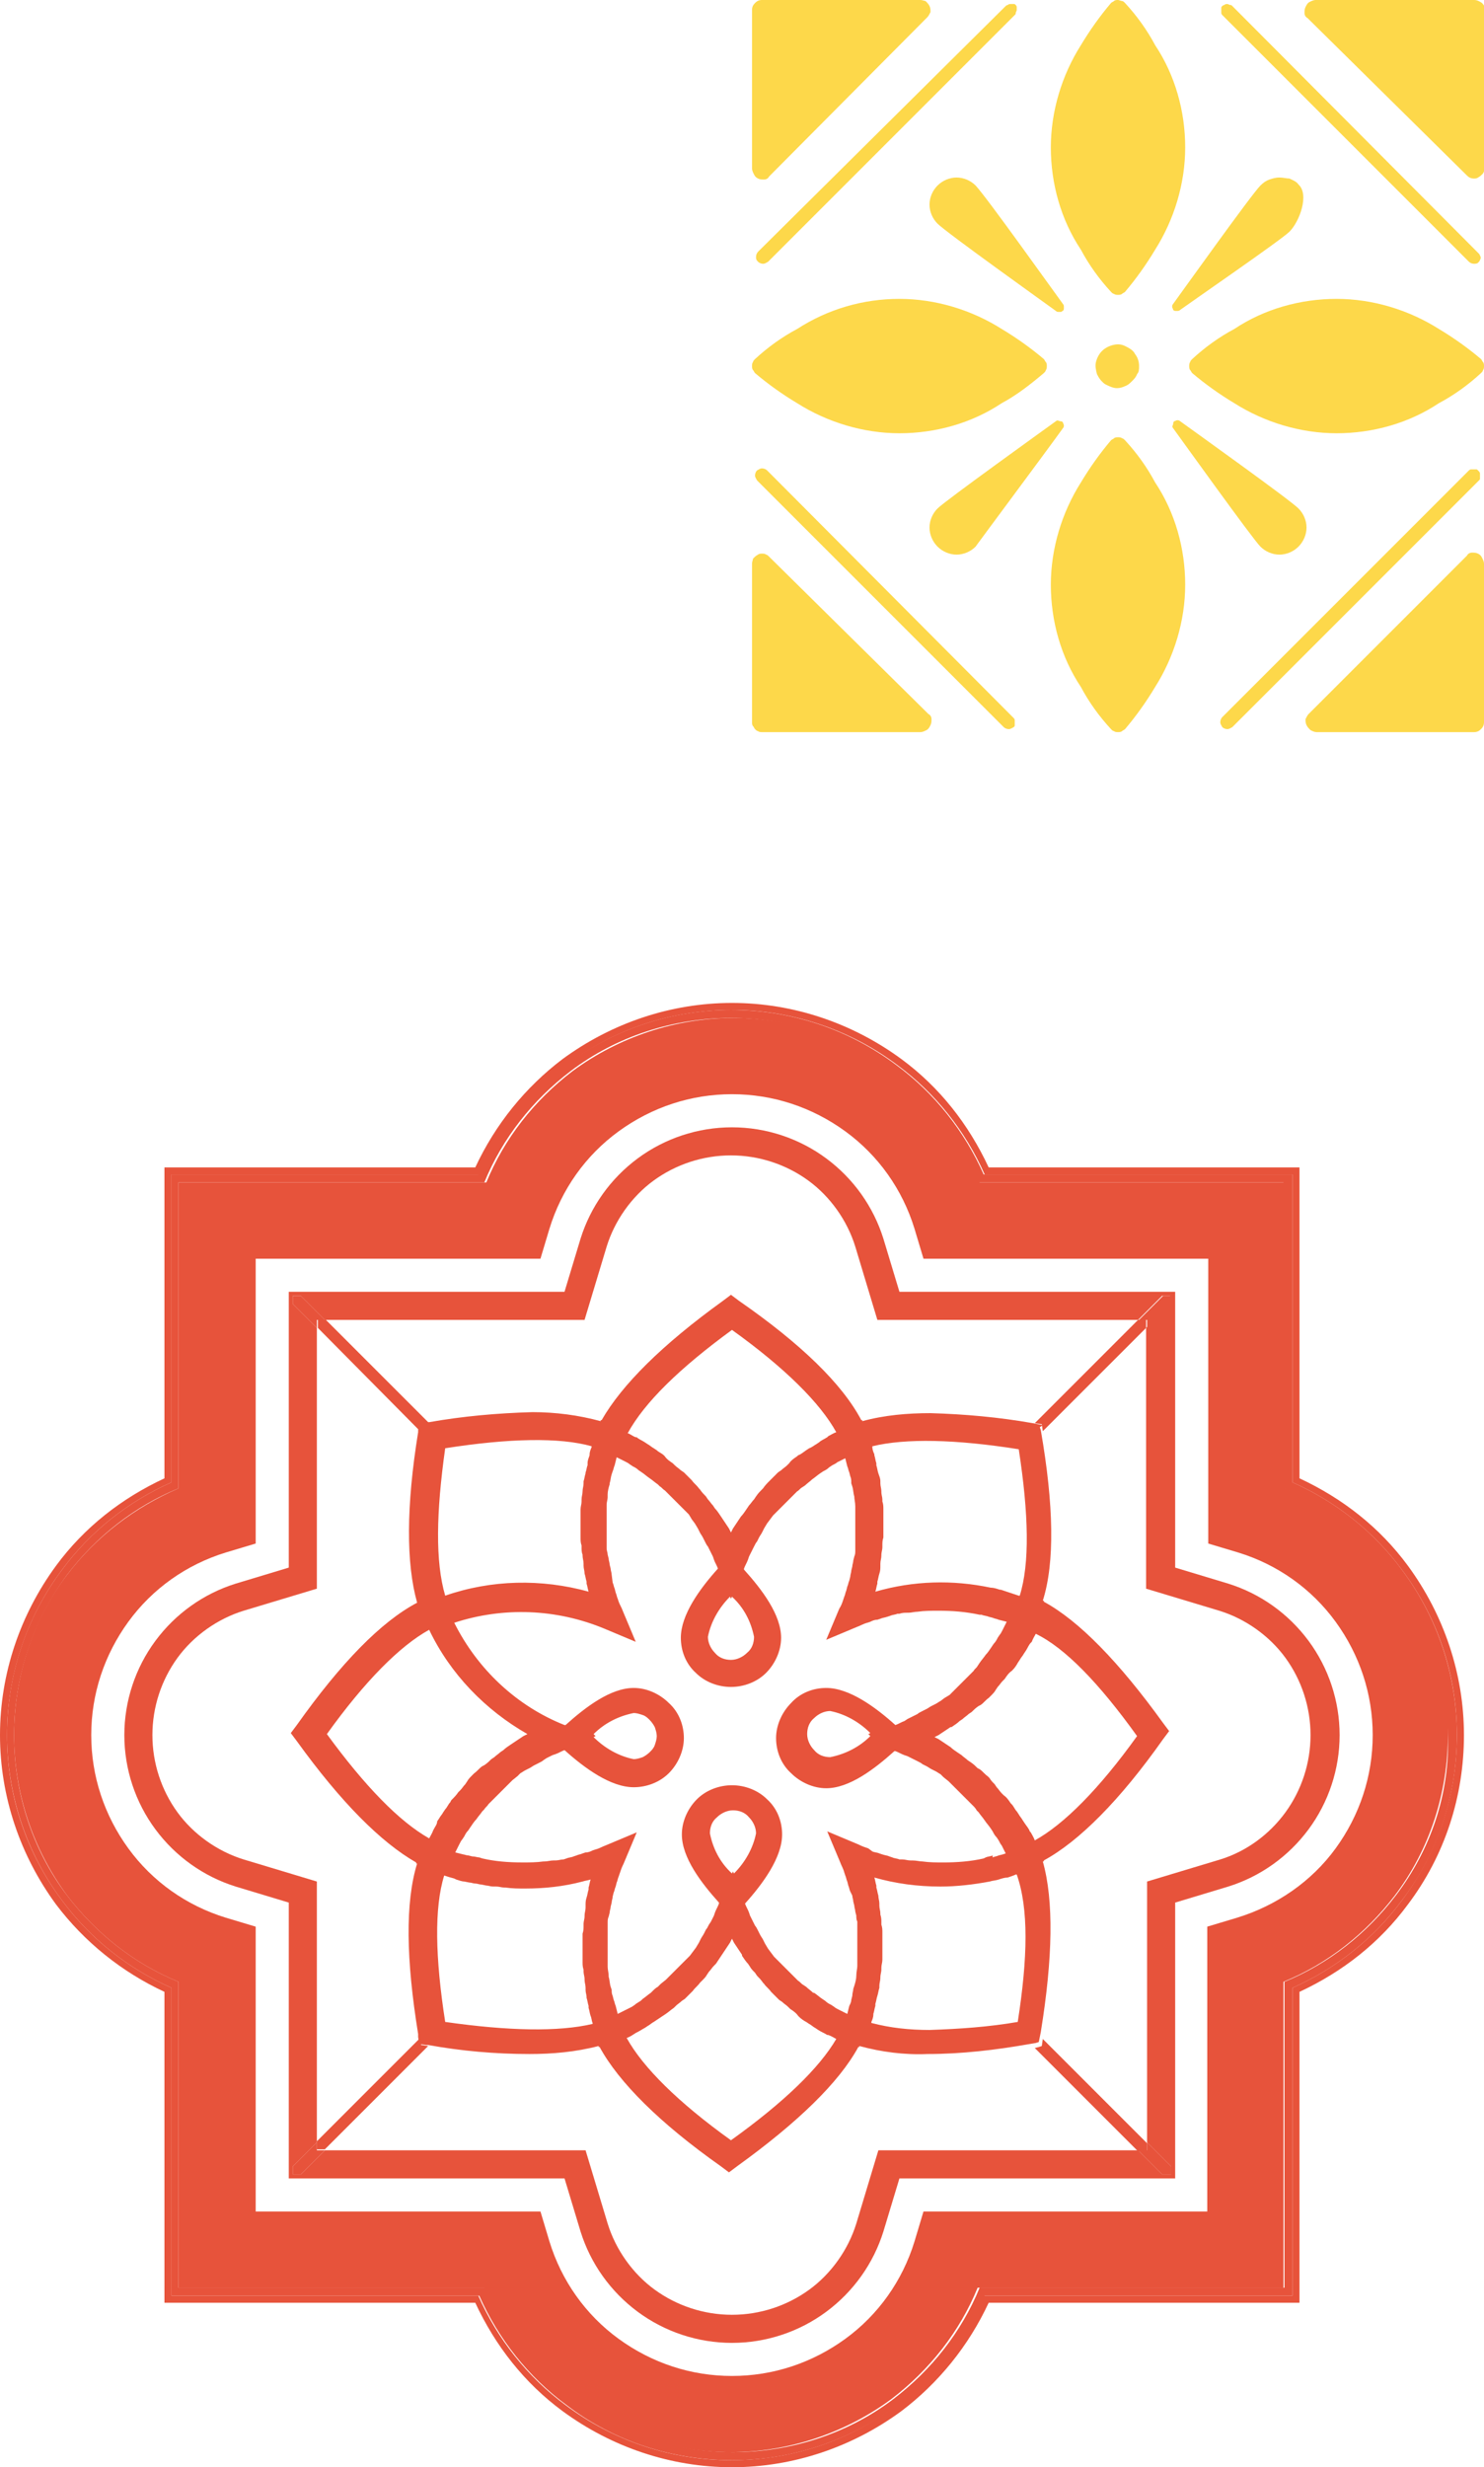 <?xml version="1.0" encoding="utf-8"?>
<!-- Generator: Adobe Illustrator 22.1.0, SVG Export Plug-In . SVG Version: 6.00 Build 0)  -->
<svg version="1.1" id="Слой_1" xmlns="http://www.w3.org/2000/svg" xmlns:xlink="http://www.w3.org/1999/xlink" x="0px" y="0px"
	 viewBox="0 0 148 246" style="enable-background:new 0 0 148 246;" xml:space="preserve">
<style type="text/css">
	.st0{fill:#E7533B;}
	.st1{fill:#FDD84A;}
</style>
<path class="st0" d="M104,142.1l-1-0.2c-3.4-0.6-6.8-0.9-10.2-1c-2.3,0-4.6,0.2-6.8,0.8l0-0.1l-0.1,0c-1.9-3.6-6-7.6-12.2-11.9
	l-0.8-0.6l-0.8,0.6c-6.1,4.4-10.1,8.4-12.1,11.9l-0.1,0l0,0.1c-2.2-0.6-4.5-0.9-6.8-0.9c-3.5,0.1-6.9,0.4-10.3,1l-0.3,0l0,0
	l-0.7,0.1l-0.1,0.7l0,0l0,0.2c-1.2,7.4-1.2,13.1-0.1,17c-3.6,1.9-7.6,6-12,12.2l-0.6,0.8l0.6,0.8c4.4,6.1,8.4,10.1,11.9,12.1l0,0.1
	l0.1,0c-1.2,3.9-1.1,9.6,0.1,17l0,0.3l0,0l0.1,0.7l0.7,0.1l0,0l0.2,0c3.3,0.6,6.7,0.9,10.1,0.9h0c2.3,0,4.6-0.2,6.9-0.8l0,0.1l0.1,0
	c1.9,3.5,6,7.6,12.1,11.9l0.8,0.6l0.8-0.6c6.1-4.4,10.2-8.4,12.1-11.9l0.1,0l0-0.1c2.2,0.6,4.5,0.9,6.8,0.8c3.4,0,6.8-0.4,10.2-1
	l0.6-0.1l0.3-0.1l0.2-1c1.2-7.4,1.3-13.1,0.2-17l0.1,0l0-0.1c3.5-1.9,7.6-6,11.9-12.1l0.6-0.8l-0.6-0.8c-4.4-6.1-8.4-10.2-11.9-12.1
	l0-0.1l-0.1,0c1.2-3.8,1.1-9.5-0.2-17l-0.1-0.3l0,0L104,142.1z M101.6,144.5c1,6.5,1.1,11.4,0.1,14.6l-0.1,0
	c-0.3-0.1-0.6-0.2-0.9-0.3h0c-0.3-0.1-0.6-0.2-0.9-0.3l-0.1,0c-0.3-0.1-0.6-0.2-0.9-0.2l0,0c-3.8-0.8-7.7-0.7-11.5,0.4l0,0
	c0.1-0.3,0.1-0.5,0.2-0.8l0-0.2c0.1-0.3,0.1-0.5,0.2-0.8l0,0c0.1-0.3,0.1-0.5,0.1-0.8l0-0.2c0-0.3,0.1-0.5,0.1-0.8l0-0.1
	c0-0.2,0.1-0.5,0.1-0.7l0-0.2c0-0.3,0-0.5,0.1-0.8l0-0.1c0-0.2,0-0.5,0-0.7l0-0.2c0-0.3,0-0.5,0-0.8l0-0.2c0-0.2,0-0.5,0-0.7l0-0.1
	c0-0.3,0-0.5-0.1-0.8l0-0.2c0-0.2-0.1-0.5-0.1-0.7l0-0.1c0-0.3-0.1-0.5-0.1-0.8l0-0.2c0-0.3-0.1-0.5-0.2-0.8l0,0
	c-0.1-0.3-0.1-0.5-0.2-0.8l0-0.2c-0.1-0.3-0.1-0.5-0.2-0.8l0-0.1c-0.1-0.2-0.2-0.5-0.2-0.7l0-0.1C90.3,143.4,95.3,143.5,101.6,144.5
	z M73,132.6c5.3,3.8,8.8,7.3,10.4,10.2c-0.3,0.1-0.6,0.3-0.8,0.4l-0.1,0.1c-0.3,0.2-0.6,0.3-0.8,0.5l-0.3,0.2
	c-0.2,0.1-0.4,0.3-0.7,0.4l-0.3,0.2c-0.3,0.2-0.5,0.4-0.8,0.5l-0.1,0.1c-0.3,0.2-0.6,0.4-0.8,0.7l-0.2,0.2c-0.2,0.2-0.4,0.3-0.6,0.5
	l-0.3,0.2c-0.2,0.2-0.4,0.4-0.6,0.6l-0.2,0.2c-0.3,0.3-0.5,0.5-0.7,0.8l-0.1,0.1c-0.2,0.2-0.4,0.4-0.6,0.7l-0.2,0.3
	c-0.2,0.2-0.3,0.4-0.5,0.6l-0.2,0.3c-0.2,0.3-0.4,0.6-0.6,0.8l0,0c-0.2,0.3-0.4,0.6-0.6,0.9l-0.2,0.3l-0.2,0.4l-0.2-0.4l-0.2-0.3
	c-0.2-0.3-0.4-0.6-0.6-0.9l0,0c-0.2-0.3-0.4-0.6-0.6-0.8l-0.2-0.3c-0.2-0.2-0.3-0.4-0.5-0.6l-0.2-0.3c-0.2-0.2-0.4-0.4-0.6-0.7
	l-0.1-0.1c-0.2-0.3-0.5-0.5-0.7-0.8l-0.2-0.2c-0.2-0.2-0.4-0.4-0.6-0.6l-0.3-0.2c-0.2-0.2-0.4-0.3-0.6-0.5l-0.2-0.2
	c-0.3-0.2-0.6-0.4-0.8-0.7l-0.1-0.1c-0.2-0.2-0.5-0.3-0.7-0.5l-0.3-0.2c-0.2-0.1-0.4-0.3-0.6-0.4l-0.3-0.2c-0.3-0.2-0.6-0.3-0.8-0.5
	l-0.1,0c-0.3-0.1-0.5-0.3-0.8-0.4C64.3,139.8,67.8,136.4,73,132.6L73,132.6z M75.2,163.2c0,0.6-0.2,1.2-0.7,1.6
	c-0.4,0.4-1,0.7-1.6,0.7c-0.6,0-1.2-0.2-1.6-0.7c-0.4-0.4-0.7-1-0.7-1.6c0.3-1.5,1.1-2.9,2.2-4l0.1,0.2l0.1-0.2
	C74.2,160.3,74.9,161.7,75.2,163.2L75.2,163.2z M44.4,144.4c6.4-1,11.4-1.1,14.6-0.2l0,0.1c-0.1,0.2-0.2,0.5-0.2,0.7l0,0.1
	c-0.1,0.3-0.2,0.5-0.2,0.8l0,0.2c-0.1,0.2-0.1,0.5-0.2,0.7l0,0.1c-0.1,0.3-0.1,0.5-0.2,0.8l0,0.2c0,0.3-0.1,0.5-0.1,0.8l0,0
	c0,0.3-0.1,0.5-0.1,0.8l0,0.2c0,0.3-0.1,0.5-0.1,0.8l0,0.1c0,0.2,0,0.5,0,0.7l0,0.2c0,0.3,0,0.5,0,0.8l0,0.1c0,0.2,0,0.5,0,0.7
	l0,0.2c0,0.3,0,0.5,0.1,0.8l0,0.2c0,0.2,0,0.5,0.1,0.7l0,0.1c0,0.3,0.1,0.5,0.1,0.8l0,0.2c0,0.3,0.1,0.5,0.1,0.8l0,0
	c0.1,0.3,0.1,0.5,0.2,0.8l0,0.2c0.1,0.3,0.1,0.5,0.2,0.8l0,0c-4.7-1.3-9.7-1.2-14.3,0.4C43.4,155.7,43.5,150.8,44.4,144.4z
	 M43.2,182.5c-0.1,0.3-0.3,0.6-0.4,0.8c-3-1.7-6.4-5.2-10.2-10.4c3.8-5.3,7.3-8.8,10.2-10.4c2.1,4.4,5.6,8,9.8,10.4l-0.4,0.2
	l-0.3,0.2c-0.3,0.2-0.6,0.4-0.9,0.6l0,0c-0.3,0.2-0.6,0.4-0.8,0.6l-0.3,0.2c-0.2,0.2-0.4,0.3-0.6,0.5l-0.3,0.2
	c-0.2,0.2-0.4,0.4-0.7,0.6l-0.2,0.1c-0.3,0.2-0.5,0.5-0.8,0.7l-0.2,0.2c-0.2,0.2-0.4,0.4-0.5,0.6l-0.2,0.3c-0.2,0.2-0.3,0.4-0.5,0.6
	l-0.2,0.2c-0.2,0.3-0.4,0.5-0.7,0.8l-0.1,0.2c-0.2,0.2-0.3,0.5-0.5,0.7l-0.2,0.3c-0.1,0.2-0.3,0.4-0.4,0.6l-0.2,0.3
	C43.6,181.9,43.4,182.1,43.2,182.5L43.2,182.5z M44.4,201.6c-1-6.4-1.1-11.4-0.1-14.6c0.3,0.1,0.6,0.2,1,0.3l0.2,0.1
	c0.3,0.1,0.6,0.2,0.8,0.2l0.5,0.1c0.2,0,0.4,0.1,0.6,0.1c0.2,0,0.4,0.1,0.6,0.1l0.5,0.1c0.2,0,0.4,0.1,0.7,0.1l0.3,0
	c0.3,0,0.5,0.1,0.8,0.1l0.1,0c0.7,0.1,1.3,0.1,2,0.1c1.9,0,3.8-0.2,5.7-0.7l0,0c0.3-0.1,0.5-0.1,0.8-0.2l0,0l0,0
	c-0.1,0.3-0.1,0.5-0.2,0.8l0,0.2c-0.1,0.3-0.1,0.5-0.2,0.8l0,0c-0.1,0.3-0.1,0.5-0.1,0.8l0,0.2c0,0.3-0.1,0.5-0.1,0.8l0,0.1
	c0,0.2-0.1,0.5-0.1,0.7l0,0.2c0,0.3,0,0.5-0.1,0.8l0,0.1c0,0.2,0,0.5,0,0.7l0,0.2c0,0.3,0,0.5,0,0.8l0,0.2c0,0.2,0,0.5,0,0.7l0,0.1
	c0,0.3,0,0.5,0.1,0.8l0,0.2c0,0.2,0.1,0.5,0.1,0.7l0,0.1c0,0.3,0.1,0.5,0.1,0.8l0,0.2c0,0.3,0.1,0.5,0.1,0.7l0,0.1
	c0.1,0.3,0.1,0.5,0.2,0.8l0,0.2c0.1,0.3,0.1,0.5,0.2,0.8l0,0c0.1,0.2,0.1,0.5,0.2,0.7l0,0.1C55.7,202.6,50.7,202.5,44.4,201.6
	L44.4,201.6z M72.9,213.4c-5.3-3.8-8.8-7.3-10.4-10.2c0.3-0.1,0.6-0.3,0.9-0.5l0.2-0.1c0.2-0.1,0.5-0.3,0.7-0.4l0.3-0.2
	c0.2-0.1,0.4-0.3,0.6-0.4l0.3-0.2c0.3-0.2,0.6-0.4,0.9-0.6l0,0c0.3-0.2,0.5-0.4,0.8-0.6l0.2-0.2c0.2-0.2,0.4-0.3,0.6-0.5l0.3-0.2
	c0.2-0.2,0.4-0.4,0.6-0.6l0.2-0.2c0.2-0.3,0.5-0.5,0.7-0.8l0.2-0.2c0.2-0.2,0.4-0.4,0.5-0.6l0.2-0.3c0.2-0.2,0.3-0.4,0.5-0.6
	l0.2-0.2c0.2-0.3,0.4-0.6,0.6-0.9l0,0c0.2-0.3,0.4-0.6,0.6-0.9l0.2-0.3l0.2-0.4l0.2,0.4l0.2,0.3c0.2,0.3,0.4,0.6,0.6,0.9l0,0.1
	c0.2,0.3,0.4,0.6,0.6,0.8l0.2,0.3c0.1,0.2,0.3,0.4,0.5,0.6l0.2,0.3c0.2,0.2,0.4,0.4,0.6,0.7l0.1,0.1c0.2,0.3,0.5,0.5,0.7,0.8
	l0.2,0.2c0.2,0.2,0.4,0.4,0.6,0.6l0.3,0.2c0.2,0.2,0.4,0.3,0.6,0.5l0.2,0.2c0.3,0.2,0.6,0.4,0.8,0.7l0.1,0.1
	c0.2,0.2,0.5,0.4,0.7,0.5l0.3,0.2c0.2,0.1,0.4,0.3,0.6,0.4l0.3,0.2c0.3,0.2,0.6,0.3,0.9,0.5l0.1,0c0.3,0.1,0.6,0.3,0.8,0.4
	C81.7,206.2,78.2,209.6,72.9,213.4z M70.8,182.8c0-0.6,0.2-1.2,0.7-1.6c0.4-0.4,1-0.7,1.6-0.7c0.6,0,1.2,0.2,1.6,0.7
	c0.4,0.4,0.7,1,0.7,1.6c-0.3,1.5-1.1,2.9-2.2,4l-0.1-0.2l-0.1,0.2C71.8,185.7,71.1,184.3,70.8,182.8z M86.6,184.3
	c-0.3-0.1-0.6-0.2-1-0.4l-3.1-1.3l1.3,3.1c0.1,0.3,0.3,0.6,0.4,1l0.1,0.3c0.1,0.2,0.1,0.4,0.2,0.6l0.1,0.4c0.1,0.2,0.1,0.4,0.2,0.6
	L85,189c0,0.2,0.1,0.4,0.1,0.6l0.1,0.4c0,0.2,0.1,0.4,0.1,0.6l0.1,0.4c0,0.2,0,0.4,0.1,0.6l0,0.4c0,0.2,0,0.4,0,0.6l0,0.4
	c0,0.2,0,0.4,0,0.6l0,0.4c0,0.2,0,0.4,0,0.6l0,0.4c0,0.2,0,0.4,0,0.7l0,0.3c0,0.3-0.1,0.6-0.1,1l0,0c0,0.3-0.1,0.7-0.2,1l-0.1,0.3
	c0,0.2-0.1,0.4-0.1,0.7l-0.1,0.4c0,0.2-0.1,0.4-0.2,0.6l-0.1,0.4l-0.1,0.4l-0.4-0.2l-0.4-0.2c-0.2-0.1-0.4-0.2-0.5-0.3l-0.3-0.2
	c-0.2-0.1-0.4-0.2-0.6-0.4l-0.3-0.2c-0.3-0.2-0.5-0.4-0.8-0.6l-0.1,0c-0.2-0.2-0.5-0.4-0.7-0.6l-0.3-0.2c-0.2-0.1-0.3-0.3-0.5-0.4
	l-0.3-0.3l-0.4-0.4l-0.3-0.3l-0.4-0.4l-0.3-0.3l-0.4-0.4l-0.3-0.3l-0.3-0.4l-0.3-0.4l-0.3-0.5l-0.2-0.4c-0.1-0.2-0.2-0.3-0.3-0.5
	l-0.2-0.4c-0.1-0.2-0.2-0.4-0.3-0.5l-0.2-0.4c-0.1-0.2-0.2-0.4-0.3-0.6l-0.1-0.3c-0.1-0.3-0.3-0.6-0.4-0.9l0,0
	c1.8-2,3.7-4.6,3.7-6.9c0-1.3-0.5-2.6-1.5-3.5c-0.9-0.9-2.2-1.4-3.5-1.4c-1.3,0-2.6,0.5-3.5,1.4s-1.5,2.2-1.5,3.5
	c0,2.3,1.9,4.8,3.7,6.8l0,0.1c-0.1,0.3-0.3,0.6-0.4,0.9l-0.1,0.3c-0.1,0.2-0.2,0.4-0.3,0.6l-0.2,0.3c-0.1,0.2-0.2,0.4-0.3,0.5
	l-0.2,0.4c-0.1,0.2-0.2,0.3-0.3,0.5l-0.2,0.4l-0.3,0.5l-0.3,0.4l-0.3,0.4l-0.3,0.3l-0.4,0.4l-0.3,0.3l-0.4,0.4l-0.3,0.3l-0.4,0.4
	l-0.3,0.3l-0.5,0.4l-0.3,0.3c-0.2,0.1-0.4,0.3-0.5,0.4l-0.2,0.2c-0.3,0.2-0.5,0.4-0.8,0.6l-0.1,0.1c-0.2,0.2-0.5,0.3-0.7,0.5
	l-0.3,0.2c-0.2,0.1-0.4,0.2-0.6,0.3l-0.4,0.2l-0.4,0.2l-0.1-0.4l-0.1-0.4c-0.1-0.2-0.1-0.4-0.2-0.6l-0.1-0.4
	c-0.1-0.2-0.1-0.4-0.1-0.6l-0.1-0.3c-0.1-0.3-0.1-0.7-0.2-1l0-0.1c0-0.3-0.1-0.6-0.1-0.9l0-0.4c0-0.2,0-0.4,0-0.6l0-0.4
	c0-0.2,0-0.4,0-0.6l0-0.4c0-0.2,0-0.4,0-0.6l0-0.4c0-0.2,0-0.4,0-0.6l0-0.4c0-0.2,0-0.4,0.1-0.6l0.1-0.4c0-0.2,0.1-0.4,0.1-0.6
	l0.1-0.4c0-0.2,0.1-0.4,0.1-0.6l0.1-0.4c0.1-0.2,0.1-0.4,0.2-0.6l0.1-0.4c0.1-0.2,0.1-0.4,0.2-0.6l0.1-0.3c0.1-0.3,0.2-0.6,0.4-1
	l1.3-3.1l-3.1,1.3c-0.3,0.1-0.6,0.3-1,0.4l-0.3,0.1c-0.2,0.1-0.4,0.2-0.7,0.2l-0.3,0.1c-0.2,0.1-0.4,0.1-0.6,0.2l-0.3,0.1
	c-0.2,0.1-0.5,0.1-0.7,0.2l-0.3,0.1c-0.3,0-0.5,0.1-0.8,0.1l-0.2,0c-0.3,0-0.6,0.1-0.9,0.1l-0.1,0c-0.7,0.1-1.4,0.1-2.1,0.1
	c-1.4,0-2.7-0.1-4-0.4l-0.3-0.1c-0.2,0-0.4-0.1-0.7-0.1l-0.4-0.1c-0.2,0-0.4-0.1-0.5-0.1l-0.4-0.1l-0.4-0.1l0.2-0.4l0.2-0.4
	c0.1-0.2,0.2-0.4,0.3-0.5l0.2-0.3c0.1-0.2,0.2-0.4,0.4-0.6l0.2-0.3c0.2-0.3,0.4-0.6,0.6-0.8c0.2-0.3,0.4-0.5,0.6-0.8l0.2-0.2
	c0.1-0.2,0.3-0.3,0.4-0.5l0.3-0.3l0.4-0.4l0.3-0.3l0.4-0.4l0.3-0.3l0.4-0.4l0.3-0.3l0.5-0.4l0.3-0.3c0.2-0.1,0.3-0.2,0.5-0.3
	l0.4-0.2c0.2-0.1,0.3-0.2,0.5-0.3l0.4-0.2c0.2-0.1,0.4-0.2,0.5-0.3l0.3-0.2c0.2-0.1,0.4-0.2,0.6-0.3l0.3-0.1
	c0.3-0.1,0.6-0.3,0.9-0.4l0,0c2,1.8,4.6,3.7,6.9,3.7c1.3,0,2.6-0.5,3.5-1.4c0.9-0.9,1.5-2.2,1.5-3.5s-0.5-2.6-1.5-3.5
	c-0.9-0.9-2.2-1.5-3.5-1.5c-2.3,0-4.8,1.9-6.8,3.7l-0.1,0c-4.8-1.9-8.7-5.6-11-10.2c4.9-1.6,10.2-1.4,15,0.6l3.1,1.3l-1.3-3.1
	c-0.1-0.3-0.3-0.6-0.4-0.9l-0.1-0.3c-0.1-0.2-0.1-0.4-0.2-0.6l-0.1-0.4c-0.1-0.2-0.1-0.4-0.2-0.6L61,157c0-0.2-0.1-0.4-0.1-0.6
	l-0.1-0.4c0-0.2-0.1-0.4-0.1-0.6l-0.1-0.4c0-0.2-0.1-0.4-0.1-0.6l0-0.4c0-0.2,0-0.4,0-0.6l0-0.4c0-0.2,0-0.4,0-0.6l0-0.4
	c0-0.2,0-0.4,0-0.6l0-0.4c0-0.2,0-0.4,0-0.6l0-0.4c0-0.2,0.1-0.5,0.1-0.7l0-0.3c0-0.3,0.1-0.7,0.2-1l0-0.1c0.1-0.3,0.1-0.6,0.2-0.9
	l0.1-0.3c0.1-0.2,0.1-0.4,0.2-0.6l0.1-0.4l0.1-0.4l0.4,0.2l0.4,0.2c0.2,0.1,0.4,0.2,0.5,0.3l0.3,0.2c0.2,0.1,0.4,0.2,0.6,0.4
	l0.3,0.2c0.3,0.2,0.5,0.4,0.8,0.6l0,0c0.3,0.2,0.5,0.4,0.8,0.6l0.2,0.2c0.2,0.1,0.3,0.3,0.5,0.4l0.3,0.3l0.4,0.4l0.3,0.3l0.4,0.4
	l0.3,0.3l0.4,0.4l0.3,0.3l0.3,0.5l0.3,0.4l0.3,0.5l0.2,0.4c0.1,0.2,0.2,0.3,0.3,0.5l0.2,0.4c0.1,0.2,0.2,0.4,0.3,0.5l0.2,0.4
	c0.1,0.2,0.2,0.4,0.3,0.6l0.1,0.3c0.1,0.3,0.3,0.6,0.4,0.9l0,0c-1.8,2-3.7,4.6-3.7,6.9c0,1.3,0.5,2.6,1.5,3.5
	c0.9,0.9,2.2,1.4,3.5,1.4c1.3,0,2.6-0.5,3.5-1.4c0.9-0.9,1.5-2.2,1.5-3.5c0-2.3-1.9-4.8-3.7-6.8l0-0.1c0.1-0.3,0.3-0.6,0.4-0.9
	l0.1-0.3c0.1-0.2,0.2-0.4,0.3-0.6l0.2-0.4c0.1-0.2,0.2-0.4,0.3-0.5l0.2-0.4c0.1-0.2,0.2-0.3,0.3-0.5l0.2-0.4l0.3-0.5l0.3-0.4
	l0.3-0.4l0.3-0.3l0.4-0.4l0.3-0.3l0.4-0.4l0.3-0.3l0.4-0.4l0.3-0.3c0.2-0.1,0.3-0.3,0.5-0.4l0.3-0.2c0.2-0.2,0.5-0.4,0.7-0.6l0,0
	c0.3-0.2,0.5-0.4,0.8-0.6l0.3-0.2c0.2-0.1,0.4-0.2,0.6-0.4l0.3-0.2c0.2-0.1,0.4-0.2,0.5-0.3l0.4-0.2l0.4-0.2l0.1,0.4l0.1,0.4
	c0.1,0.2,0.1,0.4,0.2,0.6l0.1,0.4c0.1,0.2,0.1,0.4,0.1,0.7l0.1,0.3c0.1,0.3,0.1,0.7,0.2,1l0,0c0,0.3,0.1,0.6,0.1,1l0,0.3
	c0,0.2,0,0.4,0,0.7l0,0.4c0,0.2,0,0.4,0,0.6l0,0.4c0,0.2,0,0.4,0,0.6l0,0.4c0,0.2,0,0.4,0,0.6l0,0.4c0,0.2,0,0.4-0.1,0.6l-0.1,0.4
	c0,0.2-0.1,0.4-0.1,0.6l-0.1,0.4c0,0.2-0.1,0.4-0.1,0.6l-0.1,0.4c-0.1,0.2-0.1,0.4-0.2,0.6l-0.1,0.4c-0.1,0.2-0.1,0.4-0.2,0.6
	l-0.1,0.3c-0.1,0.3-0.2,0.6-0.4,0.9l-1.3,3.1l3.1-1.3c0.3-0.1,0.6-0.3,1-0.4l0.3-0.1c0.2-0.1,0.4-0.2,0.7-0.2l0.3-0.1
	c0.2-0.1,0.4-0.1,0.7-0.2l0.3-0.1c0.2-0.1,0.5-0.1,0.7-0.2l0.2,0c0.3-0.1,0.5-0.1,0.8-0.1l0.1,0c0.3,0,0.6-0.1,0.9-0.1l0,0
	c0.7-0.1,1.4-0.1,2.1-0.1c1.4,0,2.7,0.1,4.1,0.4l0.2,0c0.2,0.1,0.5,0.1,0.7,0.2l0.4,0.1c0.2,0.1,0.4,0.1,0.6,0.2l0.4,0.1l0.4,0.1
	l-0.2,0.4l-0.2,0.4c-0.1,0.2-0.2,0.4-0.3,0.5l-0.2,0.3c-0.1,0.2-0.2,0.4-0.4,0.6l-0.2,0.3c-0.2,0.3-0.4,0.6-0.6,0.8l0,0
	c-0.2,0.3-0.4,0.5-0.6,0.8l-0.2,0.3c-0.1,0.2-0.3,0.3-0.4,0.5l-0.3,0.3l-0.4,0.4l-0.3,0.3l-0.4,0.4l-0.3,0.3l-0.4,0.4l-0.3,0.3
	l-0.5,0.3l-0.4,0.3c-0.2,0.1-0.3,0.2-0.5,0.3l-0.4,0.2c-0.2,0.1-0.3,0.2-0.5,0.3l-0.4,0.2c-0.2,0.1-0.4,0.2-0.5,0.3l-0.4,0.2
	c-0.2,0.1-0.4,0.2-0.6,0.3l-0.3,0.2c-0.3,0.1-0.6,0.3-0.9,0.4l0,0l0,0c-2-1.8-4.6-3.7-6.9-3.7c-1.3,0-2.6,0.5-3.5,1.5
	c-0.9,0.9-1.5,2.2-1.5,3.5s0.5,2.6,1.5,3.5c0.9,0.9,2.2,1.5,3.5,1.5c2.3,0,4.8-1.9,6.8-3.7l0.1,0c0.3,0.1,0.6,0.3,0.9,0.4l0.3,0.1
	c0.2,0.1,0.4,0.2,0.6,0.3l0.4,0.2c0.2,0.1,0.4,0.2,0.5,0.3l0.4,0.2c0.2,0.1,0.3,0.2,0.5,0.3l0.4,0.2c0.2,0.1,0.3,0.2,0.5,0.3
	l0.3,0.3l0.5,0.4l0.3,0.3l0.4,0.4l0.3,0.3l0.4,0.4l0.3,0.3l0.4,0.4l0.3,0.3c0.2,0.2,0.3,0.3,0.4,0.5l0.2,0.2
	c0.2,0.3,0.4,0.5,0.6,0.8l0,0c0.2,0.3,0.4,0.5,0.6,0.8l0.2,0.3c0.1,0.2,0.2,0.4,0.4,0.6l0.2,0.3c0.1,0.2,0.2,0.4,0.3,0.5l0.2,0.4
	l0.2,0.4l-0.3,0.1l-0.4,0.1c-0.2,0.1-0.4,0.1-0.6,0.2L99,185c-0.2,0.1-0.5,0.1-0.7,0.2l-0.2,0.1c-1.3,0.3-2.7,0.4-4,0.4
	c-0.7,0-1.4,0-2.1-0.1l0,0c-0.3,0-0.6-0.1-1-0.1l-0.2,0c-0.3,0-0.5-0.1-0.8-0.1l-0.3,0c-0.2-0.1-0.5-0.1-0.7-0.2l-0.3-0.1
	c-0.2-0.1-0.4-0.1-0.7-0.2l-0.3-0.1c-0.2-0.1-0.5-0.1-0.7-0.2L86.6,184.3z M59.2,172.9c1.1-1.1,2.5-1.8,4-2.1c0.3,0,0.6,0.1,0.9,0.2
	c0.3,0.1,0.5,0.3,0.7,0.5c0.2,0.2,0.4,0.5,0.5,0.7c0.1,0.3,0.2,0.6,0.2,0.9s-0.1,0.6-0.2,0.9c-0.1,0.3-0.3,0.5-0.5,0.7
	c-0.2,0.2-0.5,0.4-0.7,0.5c-0.3,0.1-0.6,0.2-0.9,0.2c-1.5-0.3-2.9-1.1-4-2.2l0.2-0.1L59.2,172.9z M86.8,173.1
	c-1.1,1.1-2.5,1.8-4,2.1c-0.6,0-1.2-0.2-1.6-0.7c-0.4-0.4-0.7-1-0.7-1.6c0-0.6,0.2-1.2,0.7-1.6c0.4-0.4,1-0.7,1.6-0.7
	c1.5,0.3,2.9,1.1,4,2.2l-0.2,0.1L86.8,173.1z M101.5,201.6c-2.9,0.5-5.8,0.7-8.8,0.8c-2,0-3.9-0.2-5.8-0.7l0-0.1
	c0.1-0.2,0.2-0.5,0.2-0.7l0-0.1c0.1-0.3,0.1-0.5,0.2-0.8l0-0.2c0.1-0.3,0.1-0.5,0.2-0.8l0,0c0.1-0.3,0.1-0.5,0.2-0.8l0-0.2
	c0-0.3,0.1-0.5,0.1-0.8l0-0.1c0-0.2,0.1-0.5,0.1-0.7l0-0.2c0-0.3,0.1-0.5,0.1-0.8l0-0.1c0-0.2,0-0.5,0-0.7l0-0.1c0-0.3,0-0.5,0-0.8
	l0-0.2c0-0.2,0-0.5,0-0.7l0-0.1c0-0.3,0-0.5-0.1-0.8l0-0.2c0-0.3,0-0.5-0.1-0.8l0-0.1c0-0.3-0.1-0.5-0.1-0.8l0-0.2
	c0-0.3-0.1-0.5-0.1-0.8l0,0c-0.1-0.3-0.1-0.5-0.2-0.8l0-0.2c-0.1-0.3-0.1-0.5-0.2-0.8l0,0l0,0c2.1,0.6,4.3,0.9,6.6,0.9
	c1.6,0,3.3-0.2,4.9-0.5h0c0.3-0.1,0.6-0.1,0.9-0.2l0,0c0.3-0.1,0.6-0.2,0.9-0.2l0,0c0.3-0.1,0.6-0.2,0.8-0.3l0.1,0
	C102.6,190.3,102.5,195.2,101.5,201.6L101.5,201.6z M113.4,173.1c-3.8,5.3-7.3,8.8-10.2,10.4c-0.1-0.3-0.3-0.6-0.4-0.8l-0.1-0.1
	c-0.1-0.3-0.3-0.5-0.5-0.8l-0.2-0.3c-0.1-0.2-0.3-0.4-0.4-0.6l-0.2-0.3c-0.2-0.2-0.3-0.5-0.5-0.7l-0.1-0.1c-0.2-0.3-0.4-0.6-0.7-0.8
	l-0.2-0.2c-0.2-0.2-0.3-0.4-0.5-0.6l-0.2-0.3c-0.2-0.2-0.4-0.4-0.5-0.6l-0.2-0.2c-0.3-0.2-0.5-0.5-0.8-0.7l-0.2-0.1
	c-0.2-0.2-0.4-0.4-0.7-0.6l-0.3-0.2c-0.2-0.2-0.4-0.3-0.6-0.5l-0.3-0.2c-0.3-0.2-0.6-0.4-0.8-0.6l0,0c-0.3-0.2-0.6-0.4-0.9-0.6
	l-0.3-0.2l-0.4-0.2l0.4-0.2l0.3-0.2c0.3-0.2,0.6-0.4,0.9-0.6l0.1,0c0.3-0.2,0.6-0.4,0.8-0.6l0.3-0.2c0.2-0.2,0.4-0.3,0.6-0.5
	l0.3-0.2c0.2-0.2,0.4-0.4,0.7-0.6l0.2-0.1c0.3-0.2,0.5-0.5,0.8-0.7l0.2-0.2c0.2-0.2,0.4-0.4,0.5-0.6l0.2-0.3
	c0.2-0.2,0.3-0.4,0.5-0.6l0.2-0.2c0.2-0.3,0.4-0.6,0.7-0.8l0.1-0.1c0.2-0.2,0.4-0.5,0.5-0.7l0.2-0.3c0.1-0.2,0.3-0.4,0.4-0.6
	l0.2-0.3c0.2-0.3,0.3-0.6,0.5-0.8l0.1-0.1c0.1-0.3,0.3-0.6,0.4-0.8C106.2,164.3,109.6,167.8,113.4,173.1L113.4,173.1z"/>
<path class="st0" d="M42.1,142l0.7-0.1l-10.3-10.3h-0.8v0.8l10.3,10.4L42.1,142z"/>
<path class="st0" d="M42.1,142.1l0.7-0.1l0,0L42.1,142.1l-0.1,0.7L42.1,142.1z"/>
<path class="st0" d="M103.9,142L103.9,142L103.9,142l0.1,0.7l10.3-10.3v-0.8h-0.8l-10.3,10.3L103.9,142z"/>
<path class="st0" d="M104,142.1l0.1,0.6l0,0L104,142.1L104,142.1z"/>
<path class="st0" d="M103.9,204L103.9,204l-0.3,0.1l-0.4,0.1l10.3,10.3h0.9v-0.8L104,203.3L103.9,204z"/>
<path class="st0" d="M103.9,204L103.9,204l-0.3,0L103.9,204z"/>
<path class="st0" d="M42,203.9l-0.1-0.7l-10.3,10.3v0.8h0.8l10.3-10.3L42,203.9z"/>
<path class="st0" d="M42,203.9l-0.1-0.7l0,0L42,203.9l0.7,0.1l0,0L42,203.9z"/>
<path class="st0" d="M139.2,157c-2.9-3.8-6.7-6.8-11.1-8.6v-30.5H97.7c-1.8-4.4-4.8-8.2-8.6-11.1c-4.6-3.5-10.3-5.3-16-5.3
	s-11.4,1.9-16,5.3c-3.8,2.9-6.8,6.7-8.6,11.1H17.8v30.5c-4.4,1.9-8.2,4.8-11.1,8.6c-3.5,4.6-5.3,10.3-5.3,16c0,5.8,1.9,11.4,5.3,16
	c2.9,3.8,6.7,6.8,11.1,8.6v30.5h30.5c1.8,4.4,4.8,8.2,8.6,11.1c4.6,3.5,10.3,5.3,16,5.3s11.4-1.9,16-5.3c3.8-2.9,6.8-6.7,8.6-11.1
	h30.5v-30.5c4.4-1.8,8.2-4.8,11.1-8.6c3.5-4.6,5.3-10.3,5.3-16C144.6,167.2,142.7,161.6,139.2,157L139.2,157z M123.4,191.2l-3,0.9
	v28.4H92.1l-0.9,3c-1.2,3.9-3.6,7.3-6.9,9.7c-3.3,2.4-7.2,3.7-11.3,3.7c-4.1,0-8-1.3-11.3-3.7c-3.3-2.4-5.7-5.8-6.9-9.7l-0.9-3H25.5
	v-28.4l-3-0.9c-3.9-1.2-7.3-3.6-9.7-6.9s-3.7-7.2-3.7-11.3c0-4.1,1.3-8,3.7-11.3c2.4-3.3,5.8-5.7,9.7-6.9l3-0.9v-28.4h28.4l0.9-3
	c1.2-3.9,3.6-7.3,6.9-9.7s7.2-3.7,11.3-3.7c4.1,0,8,1.3,11.3,3.7c3.3,2.4,5.7,5.8,6.9,9.7l0.9,3h28.4v28.4l3,0.9
	c3.9,1.2,7.3,3.6,9.7,6.9c2.4,3.3,3.7,7.2,3.7,11.3c0,4.1-1.3,8-3.7,11.3S127.3,190,123.4,191.2L123.4,191.2z"/>
<path class="st0" d="M140.4,156.1c-2.8-3.8-6.5-6.7-10.8-8.7v-31h-31c-2-4.3-4.9-8-8.7-10.8C85,102,79.1,100,73,100h0
	c-6.1,0-12,2-16.9,5.6c-3.7,2.8-6.7,6.5-8.7,10.8h-31v31c-4.3,2-8,4.9-10.8,8.7C2,161,0,166.9,0,173c0,6.1,2,12,5.6,16.9
	c2.8,3.7,6.5,6.7,10.8,8.7v31h31c2,4.3,4.9,8,8.7,10.8C61,244,66.9,246,73,246c6.1,0,12-2,16.9-5.6c3.7-2.8,6.7-6.5,8.7-10.8h31v-31
	c4.3-2,8-4.9,10.8-8.7c3.7-4.9,5.6-10.8,5.6-16.9v0C146,166.9,144,161,140.4,156.1z M139.8,189.5c-2.8,3.8-6.6,6.8-10.9,8.7v30.7
	H98.1c-1.9,4.3-4.9,8.1-8.7,10.9c-4.7,3.6-10.5,5.5-16.5,5.5c-5.9,0-11.7-1.9-16.5-5.5c-3.8-2.8-6.8-6.6-8.7-10.9H17.1v-30.7
	c-4.3-1.9-8.1-4.9-10.9-8.7c-3.6-4.8-5.5-10.5-5.5-16.5c0-5.9,1.9-11.7,5.5-16.5c2.8-3.8,6.6-6.8,10.9-8.7v-30.7h30.7
	c1.9-4.3,4.9-8.1,8.7-10.9c4.7-3.6,10.5-5.5,16.5-5.5c5.9,0,11.7,1.9,16.5,5.5c3.8,2.8,6.8,6.6,8.7,10.9h30.7v30.7
	c4.3,1.9,8.1,4.9,10.9,8.7c3.6,4.8,5.5,10.5,5.5,16.5C145.3,178.9,143.4,184.7,139.8,189.5L139.8,189.5z"/>
<path class="st0" d="M139.8,156.5c-2.8-3.8-6.6-6.8-10.9-8.7v-30.7H98.1c-1.9-4.3-4.9-8.1-8.7-10.9c-4.8-3.6-10.5-5.5-16.5-5.5
	c-5.9,0-11.7,1.9-16.5,5.5c-3.8,2.8-6.8,6.6-8.7,10.9H17.1v30.7c-4.3,1.9-8.1,4.9-10.9,8.7c-3.6,4.8-5.5,10.5-5.5,16.5
	c0,5.9,1.9,11.7,5.5,16.5c2.8,3.8,6.6,6.8,10.9,8.7v30.7h30.7c1.9,4.3,4.9,8.1,8.7,10.9c4.7,3.6,10.5,5.5,16.5,5.5
	c5.9,0,11.7-1.9,16.5-5.5c3.8-2.8,6.8-6.6,8.7-10.9h30.7v-30.7c4.3-1.9,8.1-4.9,10.9-8.7c3.6-4.7,5.5-10.5,5.5-16.5
	C145.3,167.1,143.4,161.3,139.8,156.5L139.8,156.5z M139.2,189c-2.9,3.8-6.7,6.8-11.1,8.6v30.5H97.7c-1.8,4.4-4.8,8.2-8.6,11.1
	c-4.6,3.5-10.3,5.3-16,5.3c-5.8,0-11.4-1.9-16-5.3c-3.8-2.9-6.8-6.7-8.6-11.1H17.8v-30.5c-4.4-1.8-8.2-4.8-11.1-8.6
	c-3.5-4.6-5.3-10.3-5.3-16c0-5.8,1.9-11.4,5.3-16c2.9-3.8,6.7-6.8,11.1-8.6v-30.5h30.5c1.8-4.4,4.8-8.2,8.6-11.1
	c4.6-3.5,10.3-5.3,16-5.3c5.8,0,11.4,1.9,16,5.3c3.8,2.9,6.8,6.7,8.6,11.1h30.5v30.5c4.4,1.9,8.2,4.8,11.1,8.6
	c3.5,4.6,5.3,10.3,5.3,16C144.6,178.8,142.7,184.4,139.2,189L139.2,189z"/>
<path class="st0" d="M122.5,157.9l-5.3-1.6v-27.5H89.7l-1.6-5.3c-1-3.2-3-6-5.7-8c-2.7-2-6-3.1-9.4-3.1c-3.4,0-6.7,1.1-9.4,3.1
	c-2.7,2-4.7,4.8-5.7,8l-1.6,5.3H28.8v27.5l-5.3,1.6c-3.2,1-6,3-8,5.7c-2,2.7-3.1,6-3.1,9.4c0,3.4,1.1,6.7,3.1,9.4
	c2,2.7,4.8,4.7,8,5.7l5.3,1.6v27.5h27.5l1.6,5.3c1,3.2,3,6,5.7,8c2.7,2,6,3.1,9.4,3.1c3.4,0,6.7-1.1,9.4-3.1c2.7-2,4.7-4.8,5.7-8
	l1.6-5.3h27.5v-27.5l5.3-1.6c3.2-1,6-3,8-5.7c2-2.7,3.1-6,3.1-9.4c0-3.4-1.1-6.7-3.1-9.4C128.5,160.9,125.7,158.9,122.5,157.9z
	 M121.7,185.4l-7.3,2.2v26l2.4,2.4l0,0v0.8h-0.9l-2.4-2.4H87.6l-2.2,7.3c-0.8,2.6-2.5,5-4.7,6.6c-2.2,1.6-4.9,2.5-7.7,2.5
	c-2.8,0-5.5-0.9-7.7-2.5s-3.9-4-4.7-6.6l-2.2-7.3h-26l-2.4,2.4h-0.8V216l2.4-2.4v-26l-7.3-2.2c-2.6-0.8-5-2.5-6.6-4.7
	c-1.6-2.2-2.5-4.9-2.5-7.7c0-2.8,0.9-5.5,2.5-7.7c1.6-2.2,4-3.9,6.6-4.7l7.3-2.2v-26l-2.4-2.4l0,0v-0.8h0.8l2.4,2.4h25.9l2.2-7.3
	c0.8-2.6,2.5-5,4.7-6.6c2.2-1.6,4.9-2.5,7.7-2.5c2.8,0,5.5,0.9,7.7,2.5c2.2,1.6,3.9,4,4.7,6.6l2.2,7.3h26l2.4-2.4h0.8v0.8l-2.4,2.4
	v26l7.3,2.2c2.6,0.8,5,2.5,6.6,4.7c1.6,2.2,2.5,4.9,2.5,7.7c0,2.8-0.9,5.5-2.5,7.7C126.6,182.9,124.3,184.6,121.7,185.4L121.7,185.4
	z"/>
<path class="st0" d="M32.4,131.6l-2.4-2.4h-0.8v0.8l0,0l2.4,2.4v-0.8H32.4z"/>
<path class="st0" d="M114.4,132.4l2.4-2.4v-0.8H116l-2.4,2.4h0.8V132.4z"/>
<path class="st0" d="M113.5,214.4l2.4,2.4h0.9v-0.8l0,0l-2.4-2.4v0.8H113.5z"/>
<path class="st0" d="M31.6,213.6l-2.4,2.4v0.8h0.8l2.4-2.4h-0.8V213.6z"/>
<path class="st1" d="M75.6,17.8c0.2,0.1,0.4,0.1,0.6,0.1s0.4-0.1,0.5-0.3L92.5,1.7c0.1-0.1,0.2-0.3,0.3-0.5c0-0.2,0-0.4-0.1-0.6
	c-0.1-0.2-0.2-0.3-0.4-0.5C92.2,0.1,92,0,91.8,0H76c-0.3,0-0.5,0.1-0.7,0.3C75.1,0.5,75,0.7,75,1v15.8c0,0.2,0.1,0.4,0.2,0.6
	C75.3,17.6,75.4,17.7,75.6,17.8z"/>
<path class="st1" d="M75.6,26.1c0.1,0.1,0.3,0.2,0.5,0.2c0.2,0,0.3-0.1,0.5-0.2l24.6-24.6c0.1-0.1,0.1-0.1,0.1-0.2
	c0-0.1,0.1-0.2,0.1-0.3c0-0.1,0-0.2,0-0.3c0-0.1-0.1-0.2-0.1-0.2c-0.1-0.1-0.1-0.1-0.2-0.1c-0.1,0-0.2,0-0.3,0s-0.2,0-0.3,0.1
	c-0.1,0-0.2,0.1-0.2,0.1L75.6,25.1c-0.1,0.1-0.2,0.3-0.2,0.5S75.4,25.9,75.6,26.1z"/>
<path class="st1" d="M147.4,55.2c-0.2-0.1-0.4-0.1-0.6-0.1c-0.2,0-0.4,0.1-0.5,0.3l-15.8,15.8c-0.1,0.1-0.2,0.3-0.3,0.5
	c0,0.2,0,0.4,0.1,0.6c0.1,0.2,0.2,0.3,0.4,0.5c0.2,0.1,0.4,0.2,0.6,0.2H147c0.3,0,0.5-0.1,0.7-0.3c0.2-0.2,0.3-0.4,0.3-0.7V56.2
	c0-0.2-0.1-0.4-0.2-0.6C147.7,55.4,147.6,55.3,147.4,55.2z"/>
<path class="st1" d="M147.4,46.9c-0.1-0.1-0.1-0.1-0.2-0.1c-0.1,0-0.2,0-0.3,0c-0.1,0-0.2,0-0.2,0c-0.1,0-0.2,0.1-0.2,0.1
	l-24.6,24.6c-0.1,0.1-0.2,0.3-0.2,0.5c0,0.2,0.1,0.3,0.2,0.5c0.1,0.1,0.3,0.2,0.5,0.2c0.2,0,0.3-0.1,0.5-0.2l24.6-24.6
	c0.1-0.1,0.1-0.1,0.1-0.2c0-0.1,0-0.2,0-0.3c0-0.1,0-0.2,0-0.2C147.6,47.1,147.5,47,147.4,46.9z"/>
<path class="st1" d="M76.7,55.5c-0.1-0.1-0.2-0.2-0.3-0.2c-0.1-0.1-0.3-0.1-0.4-0.1c-0.1,0-0.3,0-0.4,0.1c-0.2,0.1-0.3,0.2-0.5,0.4
	C75.1,55.8,75,56,75,56.2V72c0,0.1,0,0.3,0.1,0.4c0.1,0.1,0.1,0.2,0.2,0.3c0.1,0.1,0.2,0.2,0.3,0.2C75.7,73,75.9,73,76,73h15.8
	c0.2,0,0.4-0.1,0.6-0.2c0.2-0.1,0.3-0.3,0.4-0.5c0.1-0.2,0.1-0.4,0.1-0.6c0-0.2-0.1-0.4-0.3-0.5L76.7,55.5z"/>
<path class="st1" d="M76.5,46.9c-0.1-0.1-0.3-0.2-0.5-0.2c-0.2,0-0.3,0.1-0.5,0.2c-0.1,0.1-0.2,0.3-0.2,0.5c0,0.2,0.1,0.3,0.2,0.5
	l24.6,24.6c0.1,0.1,0.3,0.2,0.5,0.2c0.2,0,0.3-0.1,0.5-0.2c0.1-0.1,0.1-0.1,0.1-0.2c0-0.1,0-0.2,0-0.3c0-0.1,0-0.2,0-0.2
	c0-0.1-0.1-0.2-0.1-0.2L76.5,46.9z"/>
<path class="st1" d="M146.3,17.5c0.2,0.2,0.4,0.3,0.7,0.3c0.1,0,0.3,0,0.4-0.1c0.2-0.1,0.3-0.2,0.5-0.4c0.1-0.2,0.2-0.4,0.2-0.6V1
	c0-0.3-0.1-0.5-0.3-0.7C147.5,0.1,147.3,0,147,0h-15.8c-0.2,0-0.4,0.1-0.6,0.2c-0.2,0.1-0.3,0.3-0.4,0.5c-0.1,0.2-0.1,0.4-0.1,0.6
	c0,0.2,0.1,0.4,0.3,0.5L146.3,17.5z"/>
<path class="st1" d="M146.5,26.1c0.1,0.1,0.3,0.2,0.5,0.2c0.1,0,0.3,0,0.4-0.1c0.1-0.1,0.2-0.2,0.2-0.3c0.1-0.1,0.1-0.3,0-0.4
	c0-0.1-0.1-0.2-0.2-0.3L122.9,0.6c-0.1-0.1-0.1-0.1-0.2-0.1c-0.1,0-0.2-0.1-0.3-0.1c-0.1,0-0.2,0-0.3,0.1c-0.1,0-0.2,0.1-0.2,0.1
	c-0.1,0.1-0.1,0.1-0.1,0.2c0,0.1,0,0.2,0,0.2c0,0.1,0,0.2,0,0.3s0.1,0.2,0.1,0.2L146.5,26.1z"/>
<path class="st1" d="M110.8,29.1c0.1,0.1,0.2,0.2,0.3,0.2c0.1,0.1,0.3,0.1,0.4,0.1s0.3,0,0.4-0.1s0.2-0.1,0.3-0.2
	c1.1-1.3,2.1-2.7,3-4.2c1.9-3,3-6.6,3-10.2s-1-7.2-3-10.2c-0.8-1.5-1.8-2.9-3-4.2c-0.1-0.1-0.2-0.2-0.3-0.2S111.6,0,111.5,0
	s-0.3,0-0.4,0.1c-0.1,0.1-0.2,0.1-0.3,0.2c-1.1,1.3-2.1,2.7-3,4.2c-1.9,3-3,6.6-3,10.2s1,7.2,3,10.2
	C108.6,26.4,109.6,27.8,110.8,29.1z"/>
<path class="st1" d="M112.2,43.9c-0.1-0.1-0.2-0.2-0.3-0.2c-0.1-0.1-0.3-0.1-0.4-0.1s-0.3,0-0.4,0.1c-0.1,0.1-0.2,0.1-0.3,0.2
	c-1.1,1.3-2.1,2.7-3,4.2c-1.9,3-3,6.6-3,10.2c0,3.6,1,7.2,3,10.2c0.8,1.5,1.8,2.9,3,4.2c0.1,0.1,0.2,0.2,0.3,0.2
	c0.1,0.1,0.3,0.1,0.4,0.1c0.1,0,0.3,0,0.4-0.1c0.1-0.1,0.2-0.1,0.3-0.2c1.1-1.3,2.1-2.7,3-4.2c1.9-3,3-6.6,3-10.2
	c0-3.6-1-7.2-3-10.2C114.4,46.6,113.4,45.2,112.2,43.9z"/>
<path class="st1" d="M79.5,32.8c-1.5,0.8-2.9,1.8-4.2,3c-0.1,0.1-0.2,0.2-0.2,0.3C75,36.2,75,36.4,75,36.5c0,0.1,0,0.3,0.1,0.4
	c0.1,0.1,0.1,0.2,0.2,0.3c1.3,1.1,2.7,2.1,4.2,3c3,1.9,6.6,3,10.2,3c3.6,0,7.2-1,10.2-3c1.5-0.8,2.9-1.9,4.2-3
	c0.1-0.1,0.2-0.2,0.2-0.3c0.1-0.1,0.1-0.3,0.1-0.4c0-0.1,0-0.3-0.1-0.4c-0.1-0.1-0.1-0.2-0.2-0.3c-1.3-1.1-2.7-2.1-4.2-3
	c-3-1.9-6.6-3-10.2-3C86.1,29.8,82.6,30.8,79.5,32.8z"/>
<path class="st1" d="M118.9,35.8c-0.1,0.1-0.2,0.2-0.2,0.3c-0.1,0.1-0.1,0.3-0.1,0.4c0,0.1,0,0.3,0.1,0.4c0.1,0.1,0.1,0.2,0.2,0.3
	c1.3,1.1,2.7,2.1,4.2,3c3,1.9,6.6,3,10.2,3c3.6,0,7.2-1,10.2-3c1.5-0.8,2.9-1.8,4.2-3c0.1-0.1,0.2-0.2,0.2-0.3
	c0.1-0.1,0.1-0.3,0.1-0.4c0-0.1,0-0.3-0.1-0.4c-0.1-0.1-0.1-0.2-0.2-0.3c-1.3-1.1-2.7-2.1-4.2-3c-3-1.9-6.6-3-10.2-3
	c-3.6,0-7.2,1-10.2,3C121.6,33.6,120.2,34.6,118.9,35.8z"/>
<path class="st1" d="M113.6,36.5c0-0.4-0.1-0.8-0.4-1.2c-0.2-0.4-0.6-0.6-1-0.8c-0.4-0.2-0.8-0.2-1.2-0.1c-0.4,0.1-0.8,0.3-1.1,0.6
	c-0.3,0.3-0.5,0.7-0.6,1.1c-0.1,0.4,0,0.8,0.1,1.2c0.2,0.4,0.4,0.7,0.8,1c0.4,0.2,0.8,0.4,1.2,0.4c0.3,0,0.6-0.1,0.8-0.2
	c0.3-0.1,0.5-0.3,0.7-0.5c0.2-0.2,0.4-0.4,0.5-0.7C113.6,37.1,113.6,36.8,113.6,36.5z"/>
<path class="st1" d="M117,42.7c0.8,1.1,7.9,11,8.7,11.8c0.5,0.5,1.2,0.8,1.9,0.8c0.7,0,1.4-0.3,1.9-0.8c0.5-0.5,0.8-1.2,0.8-1.9
	c0-0.7-0.3-1.4-0.8-1.9c-0.9-0.9-10.7-7.9-11.8-8.7c-0.1-0.1-0.2-0.1-0.3-0.1c-0.1,0-0.2,0.1-0.3,0.1c-0.1,0.1-0.1,0.2-0.1,0.3
	C116.9,42.5,116.9,42.6,117,42.7z"/>
<path class="st1" d="M105.3,42c-1.1,0.8-11,7.9-11.8,8.7c-0.5,0.5-0.8,1.2-0.8,1.9c0,0.7,0.3,1.4,0.8,1.9c0.5,0.5,1.2,0.8,1.9,0.8
	c0.7,0,1.4-0.3,1.9-0.8c-0.1,0.1,7.2-9.7,8.7-11.8c0.1-0.1,0.1-0.2,0.1-0.3s-0.1-0.2-0.1-0.3c-0.1-0.1-0.2-0.1-0.3-0.1
	C105.5,41.9,105.4,41.9,105.3,42z"/>
<path class="st1" d="M127.6,17.7c-0.4,0-0.7,0.1-1,0.2c-0.3,0.1-0.6,0.3-0.9,0.6c-0.9,0.9-7.9,10.7-8.7,11.8
	c-0.1,0.1-0.1,0.2-0.1,0.3c0,0.1,0.1,0.2,0.1,0.3c0,0,0.1,0.1,0.2,0.1c0.1,0,0.1,0,0.2,0c0.1,0,0.2,0,0.3-0.1
	c1.1-0.8,10.1-7,10.9-7.8c1-1,2-3.7,0.9-4.7c-0.2-0.3-0.5-0.4-0.9-0.6C128.3,17.8,128,17.7,127.6,17.7z"/>
<path class="st1" d="M106,30.3c-1.1-1.5-7.5-10.5-8.7-11.8c-0.5-0.5-1.2-0.8-1.9-0.8c-0.7,0-1.4,0.3-1.9,0.8
	c-0.5,0.5-0.8,1.2-0.8,1.9c0,0.7,0.3,1.4,0.8,1.9c0.9,0.9,10.7,7.9,11.8,8.7c0.1,0.1,0.2,0.1,0.3,0.1h0c0.1,0,0.1,0,0.2,0
	c0.1,0,0.1-0.1,0.2-0.1c0,0,0.1-0.1,0.1-0.2c0-0.1,0-0.1,0-0.2C106.1,30.5,106.1,30.4,106,30.3z"/>
</svg>
